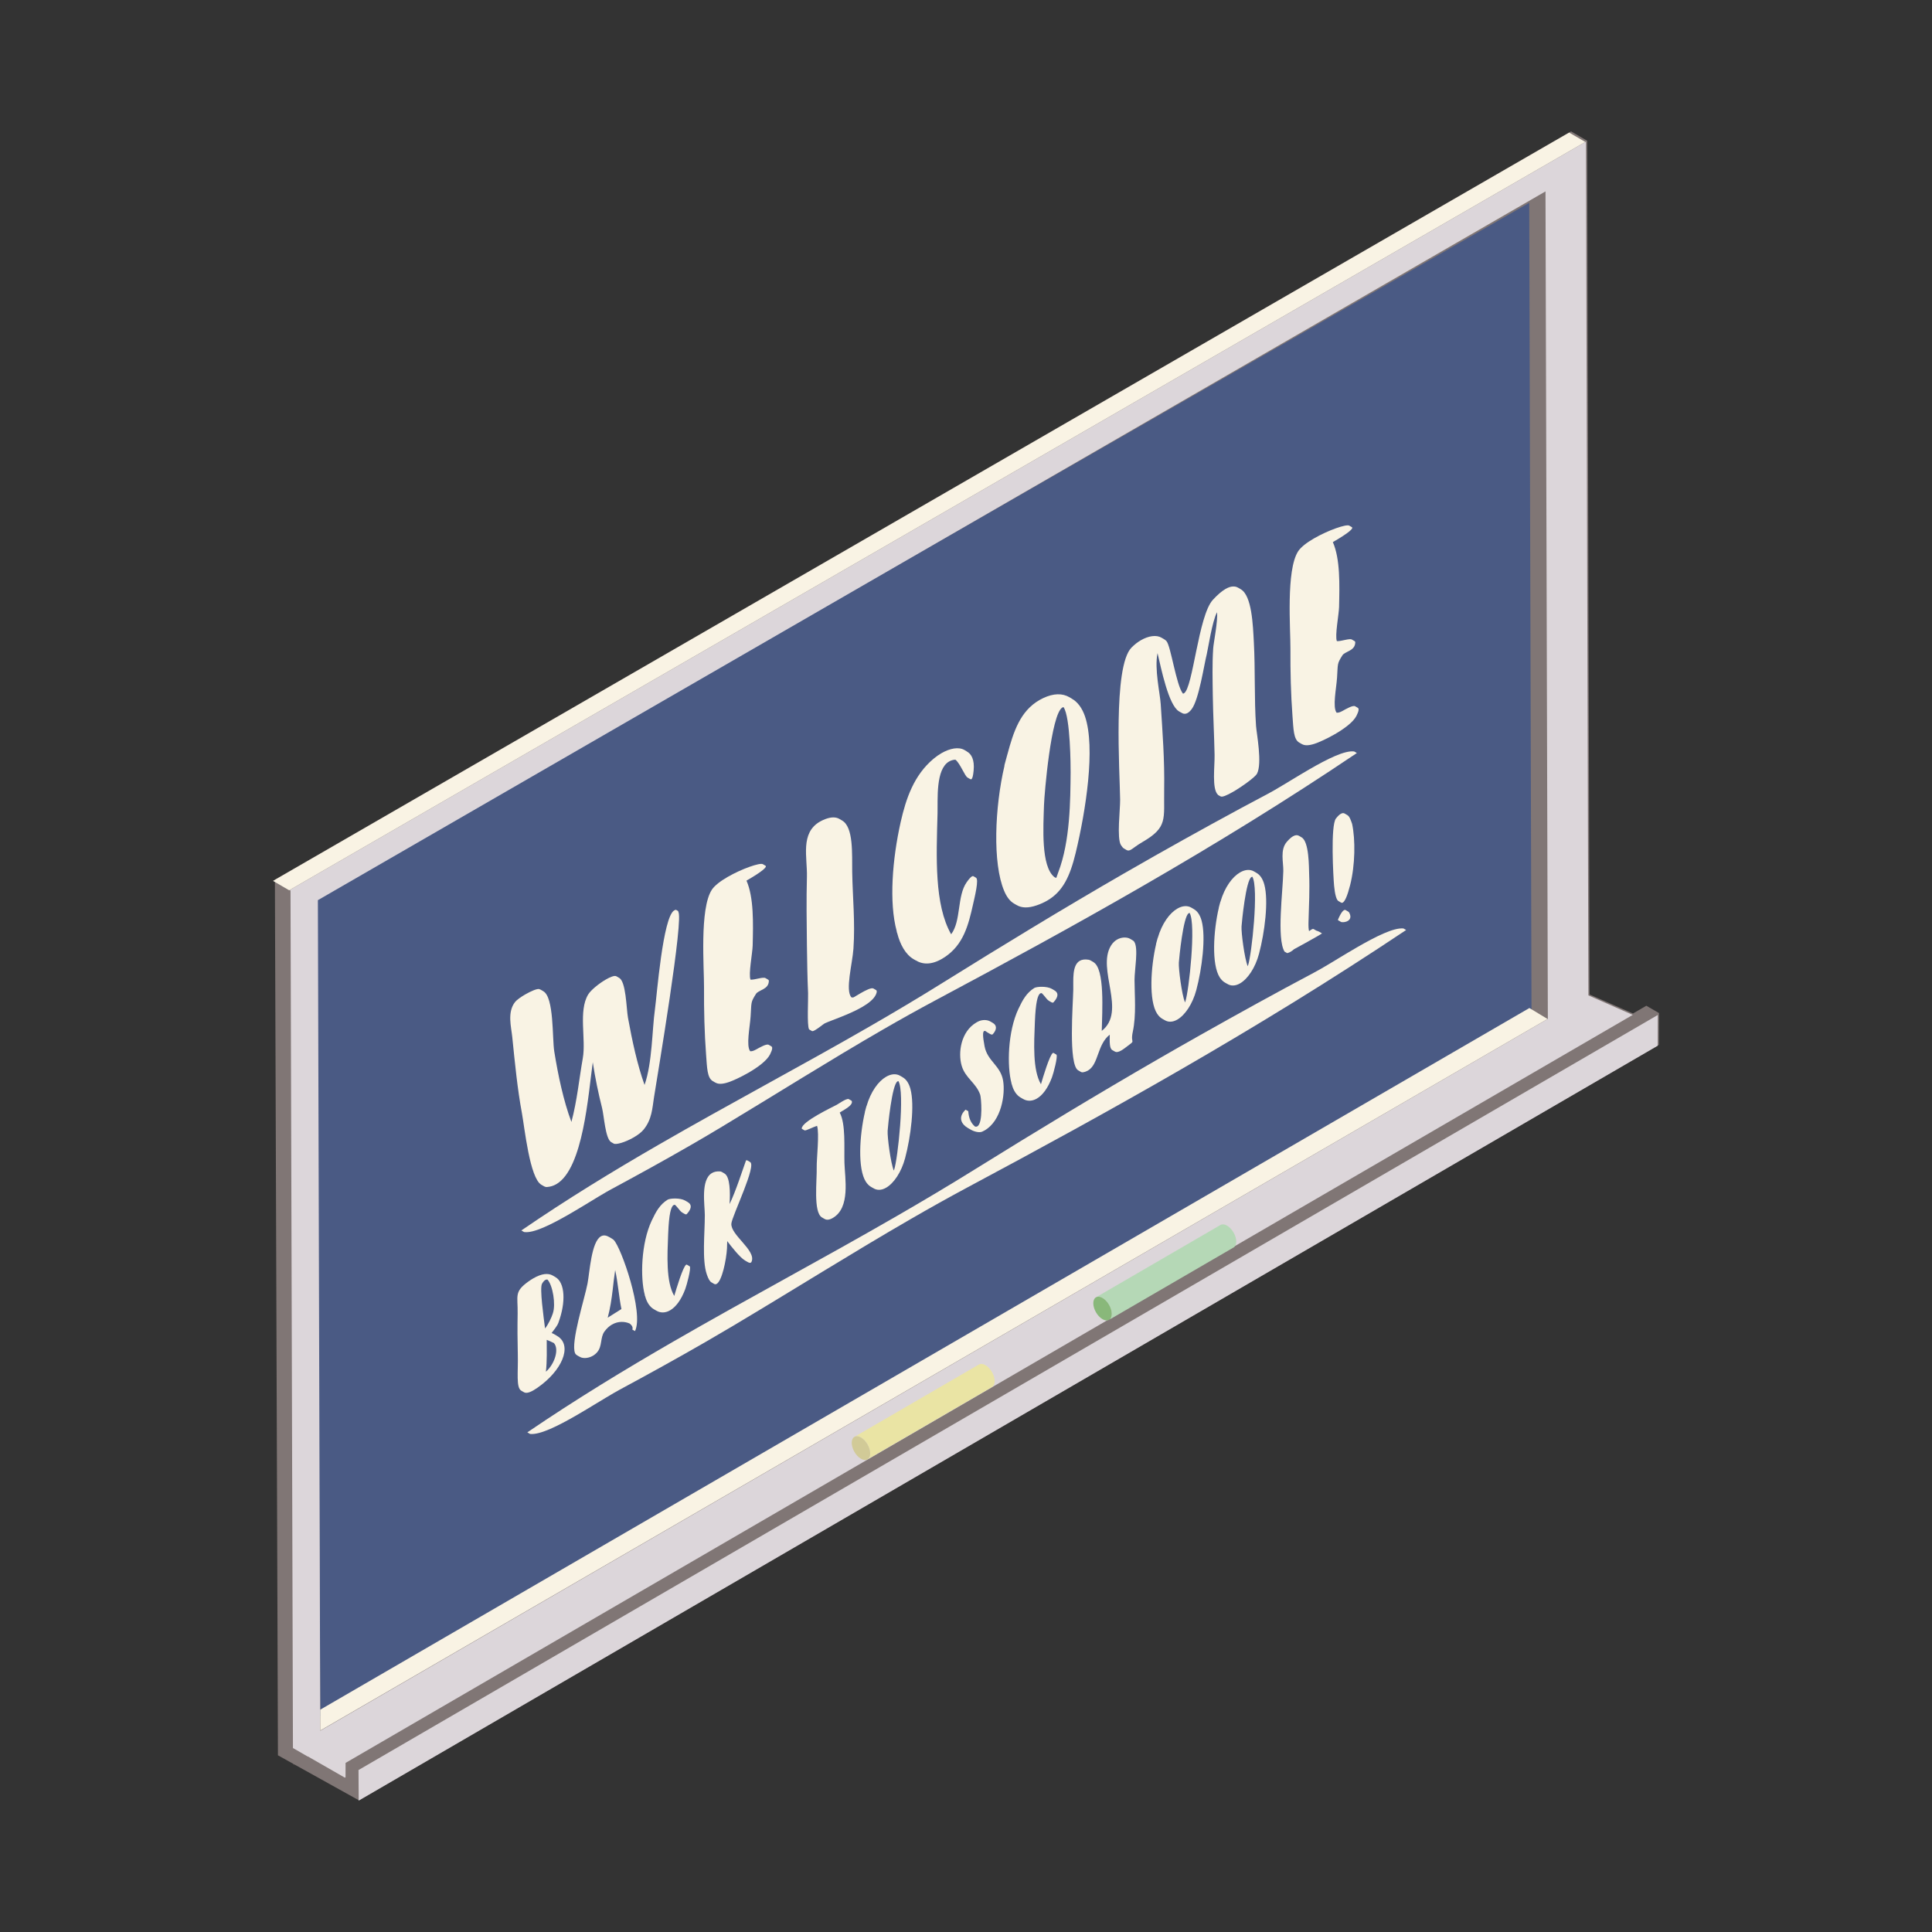 <?xml version="1.0" encoding="utf-8"?>
<!-- Designed by Vexels.com - 2019 All Rights Reserved - https://vexels.com/terms-and-conditions/  -->
<svg version="1.1" id="Layer_1" xmlns="http://www.w3.org/2000/svg" xmlns:xlink="http://www.w3.org/1999/xlink" x="0px" y="0px"
	 viewBox="0 0 500 500" enable-background="new 0 0 500 500" xml:space="preserve">
<rect x="0" y="0" width="500" height="500" fill="#333333" stroke="none"/>
<g>
	<polygon fill="#807675" points="429.343,262.176 426.068,260.285 422.614,262.292 411.382,257.381 410.756,36.424 406.584,34 
		71.144,227.666 71.931,454.273 75.958,456.511 75.958,456.698 76.122,456.603 92.82,465.884 92.82,465.964 92.89,465.923 
		92.964,465.964 92.963,465.881 429.319,270.412 	"/>
	<g>
		<polygon fill="#4A5A84" points="395.761,52.493 396.355,262.348 82.896,444.193 81.833,232.662 		"/>
	</g>
	<g>
		<path fill="#DCD6DA" d="M411.072,257.603l-0.626-220.957L75.006,230.312l0,0.074l0.177,0.103l0.629,221.898l3.847,2.217
			l0.04-0.023l9.547,5.474l0.178-0.104l0.011-3.714l333.11-193.583L411.072,257.603z M82.878,447.93l-0.61-214.968L399.973,49.535
			l0.607,214.153L82.878,447.93z"/>
		<polygon fill="#DCD6DA" points="92.746,458.106 92.782,458.127 92.829,466 429.009,270.633 429.032,262.678 		"/>
	</g>
	<g enable-background="new    ">
		<path fill="#EAE4A4" d="M255.034,353.306c-0.664-0.384-1.266-0.419-1.701-0.167l-32.211,18.719
			c0.435-0.253,1.036-0.217,1.701,0.167c1.321,0.762,2.387,2.609,2.383,4.127c-0.002,0.754-0.268,1.284-0.697,1.533l32.211-18.719
			c0.429-0.249,0.695-0.78,0.697-1.533C257.421,355.916,256.354,354.069,255.034,353.306z"/>
		<g>
			<path fill="#D1CA97" d="M222.822,372.026c1.321,0.762,2.387,2.61,2.383,4.127c-0.004,1.517-1.078,2.129-2.398,1.367
				c-1.321-0.762-2.387-2.61-2.383-4.127C220.428,371.875,221.502,371.263,222.822,372.026z"/>
		</g>
	</g>
	<g>
		<g enable-background="new    ">
			<path fill="#B5D8B6" d="M317.555,317.19c-0.664-0.384-1.267-0.419-1.701-0.167l-32.211,18.719
				c0.435-0.253,1.036-0.217,1.701,0.167c1.321,0.762,2.387,2.609,2.383,4.127c-0.002,0.754-0.268,1.284-0.697,1.534l32.211-18.719
				c0.429-0.249,0.695-0.78,0.697-1.534C319.942,319.8,318.875,317.953,317.555,317.19z"/>
			<g>
				<path fill="#89B87A" d="M285.343,335.909c1.321,0.762,2.387,2.61,2.383,4.127s-1.078,2.129-2.398,1.367
					c-1.321-0.762-2.387-2.61-2.383-4.127C282.949,335.759,284.023,335.147,285.343,335.909z"/>
			</g>
		</g>
	</g>
	<g>
		<path fill="#F9F3E4" d="M149.179,366.284c1.769-1.022,3.546-2.098,5.217-3.114c1.66-1.001,3.223-1.954,4.572-2.733
			c0.473-0.273,0.92-0.525,1.335-0.75c7.467-4.024,14.94-8.144,22.415-12.46c2.349-1.356,4.7-2.733,7.049-4.131
			c15.401-9.167,30.685-18.807,46.041-27.673c4.901-2.83,9.811-5.581,14.733-8.213c18.227-9.738,36.52-19.722,54.815-30.285
			c19.552-11.288,39.104-23.237,58.549-36.239l-0.695-0.404c-2.526-0.25-7.234,2.122-11.99,4.867
			c-1.66,0.958-3.326,1.963-4.907,2.916c-1.529,0.93-2.976,1.805-4.259,2.546c-0.714,0.412-1.378,0.783-1.976,1.097
			c-9.826,5.209-19.64,10.629-29.465,16.171c-3.582,2.02-7.163,4.064-10.745,6.133c-15.797,9.12-31.602,18.692-47.371,28.494
			c-6.843,4.259-13.684,8.323-20.525,12.272c-9.564,5.522-19.127,10.82-28.689,16.113c-9.66,5.35-19.321,10.699-28.981,16.277
			c-12.613,7.282-25.225,14.954-37.826,23.526l0.695,0.404C139.667,371.404,144.4,369.043,149.179,366.284z"/>
		<path fill="#F9F3E4" d="M194.312,326.774c0.102-0.059,0.179-0.168,0.228-0.337c1.089-2.92-5.482-6.824-5.264-9.762
			c0.152-1.968,6.764-15.383,4.779-15.965c0.032,0.009,0.067,0.015,0.095,0.031l-0.695-0.404c-0.098-0.057-0.223-0.073-0.378-0.044
			c-0.79,2.178-2.751,8.292-4.273,11.32c0.204-2.964,0.149-7.125-1.324-7.915c0.012,0.006,0.026,0.005,0.038,0.011l-0.695-0.404
			c-0.148-0.086-0.31-0.137-0.487-0.149c-0.845-0.053-1.523,0.103-2.066,0.417c-3.009,1.737-1.86,8.305-1.863,10.899
			c0.001,4.74-0.762,11.603,0.51,15.334c0.399,1.188,0.8,1.828,1.19,2.055l0.695,0.404c-0.001-0.001-0.002-0.002-0.003-0.002
			c0.231,0.136,0.459,0.126,0.68-0.001c1.376-0.795,2.491-6.155,2.668-9.207c0.018-0.622,0.036-1.244,0.054-1.866
			c1.123,1.497,3.311,4.27,4.627,5.035l0.695,0.404c-0.034-0.02-0.072-0.049-0.107-0.072
			C193.789,326.793,194.104,326.894,194.312,326.774z"/>
		<path fill="#F9F3E4" d="M164.338,344.486c2.342-4.726-3.581-21.694-5.513-23.593c0.003-0.002-0.024-0.025-0.095-0.08
			c-0.026-0.019-0.051-0.037-0.096-0.07c-0.226-0.164-0.31-0.221-0.313-0.219c-0.002,0.001,0.017,0.018,0.049,0.044
			c-0.136-0.084-0.262-0.133-0.391-0.192c0.098,0.044,0.192,0.076,0.293,0.135l0.098,0.057c-0.032-0.026-0.051-0.043-0.049-0.044
			l-0.348-0.202l0.348,0.202c0.001,0,0.003,0.001,0.008,0.004l-0.695-0.404c-0.005-0.003-0.008-0.004-0.008-0.004h0
			c-0.002,0.001,0.018,0.018,0.044,0.039l-0.081-0.047c-0.817-0.475-1.498-0.48-2.069-0.15c-2.488,1.436-2.902,9.225-3.469,12.224
			c-0.734,3.845-4.436,15.333-3.217,18.022c0.104,0.228,0.286,0.413,0.525,0.552l0.695,0.404c-0.073-0.042-0.129-0.097-0.191-0.148
			c0.725,0.598,2.251,0.621,3.562-0.136c0.407-0.235,0.792-0.544,1.124-0.933c1.358-1.596,0.759-3.787,1.865-5.325
			c0.6-0.835,1.271-1.426,1.963-1.826c1.639-0.946,3.389-0.81,4.582-0.266c0.614,0.464,0.912,1.047,0.684,1.551L164.338,344.486z
			 M161.52,339.181l-0.695-0.404c-1.186,0.742-2.366,1.478-3.549,2.235c0.651-2.415,1.007-4.87,1.277-7.121
			c0.195-1.697,0.378-3.44,0.654-5.198c0.714,3.22,0.951,6.826,1.618,10.084L161.52,339.181L161.52,339.181z"/>
		<path fill="#F9F3E4" d="M177.676,314.239c0.039-0.022,0.076-0.053,0.112-0.094c1.451-1.619,1.103-2.562,0.142-3.069
			c0.03,0.016,0.068,0.027,0.097,0.044l-0.695-0.404c-1.296-0.753-3.896-0.619-4.551-0.241c-2.028,1.272-3.019,3.092-4.11,5.403
			c-2.775,5.88-2.996,14.85-1.785,19.305l-0.009-0.005h0c-0.003,0.002,0.011,0.064,0.02,0.137c0.02,0.055,0.036,0.112,0.038,0.114
			l0.03,0.017c0.413,1.603,1.216,2.775,2.231,3.365l0.695,0.404c-0.004-0.002-0.008-0.006-0.012-0.009
			c1.041,0.611,2.294,0.624,3.543-0.097c1.423-0.821,2.84-2.594,3.929-5.516c0.376-0.985,1.537-5.353,1.17-5.836
			c-0.026-0.036-0.056-0.049-0.086-0.062c0.006,0.002,0.013-0.005,0.019-0.001l-0.695-0.404c-0.052-0.03-0.11-0.025-0.173,0.012v0
			c-0.84,0.485-2.606,6.44-3.09,8.086c-2.175-3.705-1.793-10.571-1.575-16.053c0.2-5.183,0.738-7.071,1.402-7.454
			c0.121-0.07,0.247-0.083,0.375-0.064c0.238,0.219,0.479,0.495,0.714,0.78c0.401,0.498,0.793,1.002,1.132,1.199l0.695,0.404
			c-0.011-0.007-0.024-0.019-0.035-0.027C177.375,314.281,177.535,314.32,177.676,314.239z"/>
		<path fill="#F9F3E4" d="M138.094,359.791c0.607-0.351,1.321-0.846,2.158-1.502c5.859-4.601,7.826-10.712,3.571-12.732
			c0.126,0.06,0.262,0.114,0.377,0.181l-0.695-0.404c-0.226-0.132-0.476-0.248-0.745-0.352c0.461-0.624,1.495-1.886,1.731-2.604
			l0.004,0.002v0l0-0.001c0.001-0.001,0.011-0.033,0.026-0.068c0.01-0.028,0.017-0.055,0.02-0.068
			c1.907-5.137,1.732-10.286-0.8-11.731c0.006,0.004,0.014,0.006,0.02,0.01l-0.695-0.404c-1.165-0.677-2.833-0.564-5.033,0.706
			c-0.404,0.233-0.826,0.506-1.265,0.819c-3.777,2.703-2.728,3.677-2.803,8.273c-0.066,3.575-0.043,7.1,0.043,10.588
			c0.119,4.611-0.495,8.596,0.898,9.406l0.695,0.404c-0.074-0.043-0.14-0.1-0.204-0.161
			C135.899,360.633,136.727,360.579,138.094,359.791z M144.508,342.334L144.508,342.334c-0.006,0.02-0.006,0.022-0.008,0.029
			C144.502,342.355,144.502,342.354,144.508,342.334z M144.053,347.998l-0.002-0.001c-0.001-0.001-0.006-0.005-0.006-0.006
			C144.047,347.993,144.053,347.998,144.053,347.998z M143.586,347.699l0.371,0.215c0.002,0.002,0.003,0.003,0.005,0.005
			c-0.003-0.002-0.003-0.003-0.006-0.005L143.586,347.699C143.586,347.699,143.586,347.699,143.586,347.699z M143.337,347.576
			c0.004,0.004,0.018,0.016,0.02,0.017l0.001,0.001c1.429,1.585,0.152,5.473-2.076,7.4c0.304-2.747,0.217-5.83,0.211-8.238
			C142.129,346.999,142.739,347.279,143.337,347.576z M143.723,340.448l0.001-0.002L143.723,340.448l-0.001,0.002L143.723,340.448z
			 M143.705,340.498c-0.094,0.287-0.227,0.634-0.396,1.019C143.479,341.132,143.612,340.784,143.705,340.498L143.705,340.498z
			 M140.279,332.22c0.287-0.497,0.571-0.81,0.848-0.97c0.191-0.11,0.376-0.126,0.558-0.1c1.377,1.479,2.192,6.433,1.392,8.739
			c-0.023,0.074-0.039,0.122-0.049,0.155c-0.31,0.972-1.168,2.787-1.97,3.761C140.703,340.915,139.614,333.371,140.279,332.22z"/>
		<path fill="#F9F3E4" d="M220.439,284.954c-0.018-0.047-0.049-0.08-0.09-0.103c0.001,0.001,0.004,0,0.005,0.001l-0.695-0.404
			c-0.265-0.154-1.001,0.201-1.7,0.605c-0.585,0.338-1.145,0.71-1.379,0.845c-0.024,0.015-0.047,0.028-0.07,0.042
			c-0.25,0.142-0.892,0.45-1.719,0.875c-0.907,0.465-2.04,1.058-3.141,1.694c-2.142,1.237-4.164,2.634-4.162,3.552
			c-0.004,0.036,0.007,0.06,0.033,0.075l0.695,0.404c-0.001-0.001,0-0.002-0.001-0.003c0.275,0.173,2.303-0.899,3.237-1.172
			c0.645,1.882-0.138,8.667-0.087,10.665c0.093,3.441-0.945,11.704,1.363,13.045l0.695,0.404c-0.01-0.006-0.017-0.017-0.027-0.023
			c0.501,0.308,1.161,0.289,2.032-0.193c0.032-0.018,0.063-0.036,0.095-0.054c4.609-2.661,3.131-10.259,3.019-14.256
			c-0.112-4.081,0.363-10.053-1.223-13.009C217.973,287.436,220.884,286.118,220.439,284.954z M211.89,291.325L211.89,291.325
			L211.89,291.325c0.136,0.097,0.24,0.309,0.317,0.61C212.129,291.634,212.026,291.422,211.89,291.325z"/>
		<path fill="#F9F3E4" d="M229.33,307.377c2.016-1.164,3.961-4.062,4.915-7.662c1.473-5.533,2.51-13.685,1.375-17.901
			c-0.429-1.589-1.175-2.583-2.084-3.058c0.039,0.02,0.079,0.034,0.117,0.056l-0.695-0.404c-1.049-0.61-2.335-0.494-3.62,0.248
			c-1.993,1.15-3.976,3.819-5.082,7.616l-0.018-0.01c-0.002,0.001-0.106,0.387-0.21,0.772c-0.1,0.385-0.204,0.771-0.204,0.771
			l0.019,0.011c-1.396,5.939-1.936,14.706,0.264,18.049c0.393,0.591,0.83,1.013,1.295,1.284l0.695,0.404
			c-0.083-0.048-0.164-0.107-0.245-0.165C226.907,308.143,228.13,308.071,229.33,307.377z M229.721,292.643
			c0.085-1.281,1.127-11.959,2.55-12.78c0.083-0.048,0.16-0.071,0.236-0.087c1.723,2.919-0.179,20.263-1.097,22.931
			c-0.002,0.002-0.024,0.053-0.046,0.1c-0.011,0.04-0.025,0.077-0.03,0.09c-0.007,0.015-0.015,0.024-0.022,0.038
			C230.478,300.874,229.621,294.24,229.721,292.643z"/>
		<path fill="#F9F3E4" d="M254.174,292.878c0.229-0.101,0.45-0.213,0.664-0.337c4.309-2.488,5.373-9.316,4.762-12.886
			c-0.667-3.921-4.052-5.011-4.794-8.874c-0.532-2.786-0.458-3.758-0.119-3.954c0.094-0.054,0.213-0.036,0.34,0.007
			c0.015,0.011,0.03,0.019,0.045,0.03c0.159,0.121,0.319,0.239,0.472,0.328l0.695,0.404c-0.023-0.013-0.047-0.034-0.07-0.049
			c0.263,0.164,0.51,0.264,0.697,0.156c0.035-0.02,0.069-0.048,0.1-0.084c1.21-1.373,0.871-2.388-0.034-2.886
			c0.015,0.009,0.036,0.011,0.051,0.02l-0.695-0.404c-0.805-0.467-2.094-0.505-3.141,0.016c-0.144,0.072-0.284,0.147-0.421,0.226
			c-4.112,2.374-4.811,7.952-3.849,11.199c0.943,3.24,3.722,4.419,4.803,7.535c0.25,0.733,0.786,7.286-0.74,8.166
			c-0.174,0.101-0.377,0.12-0.608,0.056c-0.019-0.016-0.035-0.023-0.054-0.04c-0.999-0.858-1.571-2.152-1.689-3.925l-0.695-0.404
			c-2.122,2.037-1.014,3.813,0.581,4.74l0.695,0.404c-0.103-0.06-0.204-0.124-0.303-0.191
			C251.969,292.882,253.42,293.206,254.174,292.878z"/>
		<path fill="#F9F3E4" d="M272.577,259.448c0.039-0.022,0.076-0.053,0.112-0.094c1.451-1.619,1.104-2.562,0.142-3.069
			c0.03,0.016,0.068,0.027,0.097,0.044l-0.695-0.404c-1.296-0.753-3.896-0.619-4.551-0.241c-2.028,1.272-3.019,3.091-4.11,5.403
			c-2.775,5.88-2.996,14.85-1.785,19.305l-0.009-0.005h0l0,0v0c-0.003,0.002,0.011,0.064,0.02,0.137
			c0.019,0.055,0.036,0.112,0.038,0.114l0.03,0.017c0.413,1.603,1.216,2.775,2.231,3.365l0.695,0.404
			c-0.004-0.003-0.007-0.007-0.011-0.009c1.041,0.61,2.294,0.624,3.543-0.097c1.423-0.821,2.84-2.594,3.929-5.516
			c0.376-0.985,1.537-5.353,1.169-5.836c-0.026-0.036-0.056-0.049-0.085-0.062c0.006,0.002,0.013-0.005,0.019-0.001l-0.695-0.404
			c-0.052-0.03-0.11-0.025-0.173,0.012h0c-0.84,0.485-2.606,6.44-3.09,8.086c-2.175-3.705-1.793-10.571-1.575-16.053
			c0.2-5.183,0.738-7.071,1.402-7.455c0.121-0.07,0.247-0.083,0.375-0.064c0.238,0.219,0.479,0.495,0.714,0.78
			c0.401,0.498,0.793,1.002,1.131,1.199l0.695,0.404c-0.011-0.007-0.024-0.019-0.035-0.027
			C272.276,259.49,272.436,259.53,272.577,259.448z"/>
		<path fill="#F9F3E4" d="M293.512,243.678c-0.1-0.145-0.272-0.272-0.486-0.377c0.038,0.019,0.082,0.035,0.117,0.055l-0.695-0.404
			c-0.709-0.412-2.094-0.518-3.357,0.211c-0.573,0.331-1.121,0.834-1.569,1.559c-3.767,6.116,4.122,16.995-2.386,22.067
			c0.096-4.972,0.864-16.149-2.207-17.817c0.015,0.008,0.034,0.009,0.049,0.017l-0.695-0.404c-0.187-0.108-0.388-0.181-0.605-0.215
			c-0.961-0.15-1.687-0.027-2.236,0.29c-2.047,1.182-1.625,5.056-1.678,7.465c-0.072,3.803-1.306,19.38,1.263,20.874l0.695,0.404
			c-0.082-0.047-0.16-0.11-0.234-0.186c0.232,0.235,0.5,0.34,0.809,0.287c0.481-0.083,0.894-0.234,1.253-0.441
			c2.822-1.629,2.355-6.728,5.654-9.293c-0.023,1.757-0.116,3.54,0.661,3.991l0.695,0.404c-0.015-0.009-0.025-0.028-0.039-0.038
			c0.346,0.235,0.87,0.196,1.679-0.271c0.262-0.152,0.554-0.347,0.878-0.591c3.299-2.485,1.335-0.757,2.082-4.218
			c0.946-4.403,0.465-9.446,0.454-13.397C293.596,251.023,294.703,245.383,293.512,243.678z"/>
		<path fill="#F9F3E4" d="M304.69,263.869c2.014-1.163,3.959-4.061,4.919-7.665c1.473-5.533,2.51-13.685,1.375-17.901
			c-0.429-1.589-1.175-2.583-2.085-3.059c0.039,0.02,0.08,0.035,0.118,0.057l-0.695-0.404c-1.049-0.609-2.335-0.494-3.62,0.248
			c-1.992,1.15-3.975,3.819-5.082,7.616l-0.018-0.01c-0.002,0.001-0.106,0.387-0.21,0.773c-0.107,0.388-0.211,0.775-0.209,0.774
			l0.023,0.013c-1.395,5.939-1.935,14.703,0.265,18.044c0.393,0.592,0.83,1.015,1.296,1.286l0.695,0.404
			c-0.084-0.049-0.165-0.108-0.247-0.166C302.269,264.632,303.491,264.561,304.69,263.869z M305.085,249.131
			c0.085-1.281,1.127-11.959,2.55-12.781c0.083-0.048,0.16-0.07,0.236-0.087c1.724,2.924-0.196,20.315-1.108,22.937
			c0,0-0.003,0.008-0.004,0.012l0,0c-0.007,0.017-0.019,0.051-0.03,0.081c-0.02,0.051-0.041,0.084-0.061,0.123
			C305.839,257.345,304.984,250.727,305.085,249.131z"/>
		<path fill="#F9F3E4" d="M320.918,254.499c2.016-1.164,3.961-4.062,4.915-7.663c1.473-5.533,2.51-13.685,1.375-17.901
			c-0.429-1.589-1.175-2.583-2.085-3.058c0.039,0.02,0.08,0.035,0.118,0.057l-0.695-0.404c-1.049-0.61-2.335-0.494-3.62,0.248
			c-1.993,1.15-3.976,3.819-5.082,7.616l-0.018-0.01c-0.002,0.001-0.106,0.387-0.21,0.773c-0.1,0.384-0.204,0.771-0.204,0.771
			l0.019,0.011c-1.396,5.939-1.937,14.706,0.263,18.049c0.393,0.591,0.83,1.014,1.295,1.284l0.695,0.404
			c-0.083-0.048-0.165-0.107-0.246-0.166C318.494,255.265,319.718,255.192,320.918,254.499z M323.661,250.324
			c0.025-0.067,0.033-0.092,0.033-0.092C323.695,250.231,323.686,250.255,323.661,250.324z M321.309,239.764
			c0.085-1.281,1.127-11.959,2.563-12.788c0.082-0.047,0.157-0.069,0.232-0.085c1.715,2.923-0.188,20.268-1.106,22.936
			c-0.002,0.002-0.024,0.053-0.046,0.1c-0.013,0.045-0.028,0.086-0.031,0.093h0c-0.006,0.012-0.012,0.018-0.017,0.029
			C322.072,247.986,321.208,241.361,321.309,239.764z"/>
		<path fill="#F9F3E4" d="M342.132,241.559c-0.004-0.005-0.023-0.015-0.042-0.026c0.002,0.001,0.009,0.004,0.011,0.005l-0.695-0.404
			c-0.111-0.065-0.476-0.224-0.763-0.301l-0.651-0.378c-0.16-0.093-0.345-0.035-0.537,0.076c-0.104,0.06-0.21,0.135-0.316,0.21h0
			c-0.098,0.067-0.195,0.134-0.289,0.188c-0.024,0.014-0.046,0.017-0.07,0.029c-0.119-0.427-0.176-1.178-0.139-2.444
			c0.127-4.22,0.33-8.208,0.167-12.26c-0.07-1.768,0.021-8.497-1.983-9.559c0.015,0.008,0.032,0.01,0.047,0.019l-0.695-0.404
			c-0.419-0.243-0.931-0.234-1.558,0.128c-0.467,0.269-0.997,0.734-1.6,1.437c-1.786,2.075-0.856,5.264-0.9,7.537
			c-0.111,5.356-1.742,17.432,0.311,20.857l0.695,0.404c0.296-0.07,0.592-0.19,0.892-0.363c0.299-0.173,0.601-0.398,0.91-0.677
			c-0.017,0.009,0.261-0.126,0.272-0.132c0.001,0,0.002-0.001,0.002-0.001l-0.009-0.005c0.97-0.514,4-2.188,5.72-3.181
			C341.653,241.885,342.15,241.584,342.132,241.559z M339.835,241.145l-0.44-0.255L339.835,241.145L339.835,241.145z"/>
		<path fill="#F9F3E4" d="M348.788,238.345c0.585-0.338,0.957-0.968,0.465-1.993l0.019,0.011c0,0-0.006-0.01-0.014-0.025
			l-0.017-0.01v0l0.017,0.01c-0.01-0.019-0.024-0.046-0.039-0.075c-0.013-0.023-0.027-0.046-0.037-0.063h0c0,0,0-0.001-0.001-0.002
			c-0.005-0.009-0.01-0.016-0.012-0.021l-0.006-0.004c-0.08-0.131-0.167-0.208-0.257-0.249c0.012,0.005,0.024,0.002,0.036,0.008
			l-0.695-0.404c-0.138-0.08-0.287-0.061-0.439,0.027c-0.728,0.42-1.52,2.407-1.511,2.401c-0.075,0.092-0.051,0.168,0.041,0.221
			l0.695,0.404c0,0-0.001-0.001-0.001-0.001C347.302,238.74,348.161,238.707,348.788,238.345z"/>
		<path fill="#F9F3E4" d="M349.925,213.225c-0.291-0.803-0.615-1.944-1.25-2.283c0.01,0.005,0.02,0.007,0.03,0.012l-0.695-0.404
			c-0.274-0.159-0.607-0.167-1.023,0.073c-0.351,0.202-0.76,0.581-1.242,1.194c-1.433,1.828-0.688,15.229-0.48,17.443
			c0.208,2.177,0.595,3.631,1.114,3.932l0.695,0.404c-0.016-0.009-0.031-0.029-0.046-0.041c0.151,0.11,0.313,0.13,0.486,0.03
			c0.539-0.311,1.18-1.692,1.889-4.474C350.737,223.89,350.794,217.261,349.925,213.225z"/>
		<path fill="#F9F3E4" d="M134.927,318.441l0.695,0.404c2.388,0.393,7.08-1.951,11.781-4.665c1.685-0.973,3.371-1.993,4.952-2.952
			c1.624-0.992,3.143-1.923,4.438-2.67c0.442-0.255,0.858-0.489,1.243-0.697c6.912-3.73,13.837-7.527,20.76-11.524
			c2.692-1.554,5.384-3.139,8.074-4.761c13.942-8.388,27.765-17.121,41.662-25.144c4.521-2.61,9.052-5.147,13.595-7.57
			c17.823-9.506,35.713-19.23,53.598-29.556c18.512-10.688,37.019-22.021,55.433-34.422l-0.695-0.404
			c-2.389-0.34-6.976,1.95-11.602,4.621c-1.654,0.955-3.313,1.959-4.879,2.909c-1.52,0.916-2.956,1.79-4.211,2.515
			c-0.628,0.362-1.21,0.687-1.735,0.961c-9.675,5.108-19.35,10.447-29.037,15.924c-2.772,1.568-5.543,3.152-8.316,4.753
			c-15.583,8.997-31.171,18.491-46.739,28.193c-6.192,3.862-12.382,7.543-18.571,11.116c-9.132,5.272-18.263,10.311-27.393,15.349
			c-9.143,5.052-18.281,10.098-27.421,15.375C158.683,303.051,146.805,310.297,134.927,318.441z"/>
		<path fill="#F9F3E4" d="M139.928,256.131c-0.121-0.07-0.249-0.124-0.383-0.16c-0.559-0.14-2.155,0.545-3.617,1.39
			c-1.146,0.662-2.211,1.421-2.631,1.957c-2.087,2.669-0.978,6.465-0.719,9.114c0.675,6.613,1.325,13.37,2.491,19.627
			c0.7,3.812,2.033,16.808,5.021,18.545l0.695,0.404c-0.036-0.021-0.071-0.051-0.106-0.075c0.271,0.184,0.554,0.283,0.854,0.266
			c0.883-0.051,1.693-0.307,2.439-0.738c6.991-4.036,8.278-23.355,9.44-31.555c0.623,4.107,1.439,8.024,2.408,11.858
			c0.51,2.039,0.829,7.727,2.271,8.765c0.011,0.008,0.022,0.015,0.033,0.021l0.695,0.404c-0.012-0.007-0.023-0.014-0.033-0.021
			c0.593,0.425,3.089-0.345,5.211-1.571c1.043-0.602,1.996-1.314,2.589-2.048c2.137-2.64,2.23-5.492,2.664-8.294
			c0.865-5.502,7.917-47.225,6.236-48.091c0.002,0.001,0.005-0.001,0.007,0.001l-0.044-0.025c0.121-0.032,0.169-0.047,0.177-0.051
			c0.004-0.002-0.009,0-0.02,0.002c0.008-0.002,0.02-0.004,0.021-0.003l-0.695-0.404c-0.003-0.002-0.054,0.009-0.104,0.024
			c-0.064,0.018-0.133,0.04-0.14,0.044l-0.001,0.001l0.002,0.001c-0.066,0.019-0.131,0.046-0.196,0.084
			c-2.959,1.708-4.512,22.2-4.993,25.592c-0.746,5.288-0.679,13.854-2.693,19.585c-1.89-5.297-3.204-11.437-4.29-17.401
			c-0.423-2.322-0.482-9.639-2.401-10.357c0.051,0.019,0.1,0.043,0.149,0.071l-0.695-0.404c-0.048-0.028-0.098-0.051-0.148-0.071
			c-0.476-0.171-1.487,0.219-2.614,0.87c-1.802,1.04-3.902,2.746-4.589,3.883c-2.574,4.241-0.522,11.581-1.392,16.49
			c-0.958,5.411-1.458,10.92-2.947,16.498c-2.042-5.431-3.425-11.975-4.438-18.243c-0.556-3.446-0.024-14.043-2.854-15.595
			c0.012,0.006,0.026,0.009,0.037,0.016L139.928,256.131z"/>
		<path fill="#F9F3E4" d="M197.414,223.643c-0.741-0.431-5.423,1.184-9.093,3.303c-1.808,1.044-3.372,2.211-4.097,3.316
			c-3.216,4.901-1.987,20.255-2.023,25.292c-0.034,5.906,0.109,11.738,0.529,17.353c0.257,3.425,0.275,6.036,1.739,6.887
			l0.695,0.404c-0.029-0.017-0.05-0.046-0.078-0.064c0.705,0.462,1.755,0.497,3.379-0.034c1.06-0.343,3.141-1.269,5.221-2.469
			c2.396-1.384,4.79-3.132,5.609-4.77c0.661-1.315,0.662-1.896,0.321-2.066c0.008,0.004,0.02,0.003,0.027,0.007l-0.695-0.404
			c-0.576-0.335-2.261,0.657-3.361,1.252c-0.026,0.013-0.053,0.028-0.081,0.042c-0.037,0.02-0.076,0.04-0.112,0.059h0
			c-0.513,0.261-0.921,0.346-1.251,0.304c-1.087-1.433-0.074-6.207,0.115-9.015c0.254-3.757-0.035-3.561,1.397-5.837
			c0.15-0.233,0.406-0.417,0.71-0.593c0.179-0.103,0.374-0.203,0.575-0.308c0.213-0.107,0.432-0.217,0.645-0.339
			c0.741-0.428,1.396-1.012,1.392-2.171c-0.021-0.126-0.094-0.208-0.201-0.263c0.007,0.003,0.019,0.003,0.025,0.006l-0.695-0.404
			c-0.632-0.367-2.747,0.478-3.875,0.404c-0.574-1.36,0.513-6.927,0.557-8.807c0.147-5.87,0.305-12.471-1.6-16.822
			c4.273-2.467,5.429-3.607,4.896-3.868c0.007,0.003,0.019,0.004,0.025,0.008L197.414,223.643z M196.784,271.781
			c-0.108,0.059-0.212,0.116-0.313,0.171h0C196.573,271.896,196.676,271.841,196.784,271.781z M196.471,271.952L196.471,271.952
			L196.471,271.952L196.471,271.952z M196.474,271.956c0,0,0.002-0.001,0.002-0.001c-0.003,0.002-0.027,0.014-0.076,0.04
			C196.448,271.97,196.47,271.959,196.474,271.956z M196.165,272.118c-0.224,0.118-0.309,0.162-0.316,0.166
			C195.855,272.282,195.938,272.238,196.165,272.118z"/>
		<path fill="#F9F3E4" d="M217.25,211.947c-0.877-0.509-2.049-0.568-3.617,0.018c-0.53,0.199-1.007,0.422-1.434,0.669
			c-5.152,2.974-3.231,9.277-3.368,14.296c-0.159,6.022-0.067,11.898,0,17.789c0.062,4.125,0.112,8.257,0.3,12.31
			c0.067,1.368-0.317,8.388,0.254,9.35c0.014,0.024,0.032,0.042,0.055,0.055l0.695,0.404c-0.023-0.013-0.041-0.031-0.055-0.055
			c0.101,0.173,0.445,0.053,0.877-0.197c0.864-0.499,2.084-1.512,2.447-1.722h0c0,0,0-0.001,0.001-0.001
			c-0.011,0.006,0.036-0.016,0.104-0.049c1.6-0.746,6.198-2.227,9.566-4.172c1.717-0.991,3.115-2.104,3.632-3.299
			c0.282-0.652,0.249-0.99,0.017-1.118c0.002,0.001,0.007,0.001,0.009,0.002l-0.695-0.404c-0.514-0.299-2.057,0.492-3.334,1.229
			c-0.326,0.188-0.635,0.373-0.904,0.535c-0.264,0.16-0.494,0.3-0.666,0.399c-0.172,0.099-0.285,0.157-0.317,0.154
			c-0.169,0.012-0.323,0.001-0.464-0.027c-1.665-1.768,0.247-8.691,0.517-12.594c0.473-6.884-0.214-13.33-0.321-19.923
			c-0.062-4.606,0.378-11.592-2.658-13.271c0.018,0.01,0.037,0.017,0.055,0.027L217.25,211.947z"/>
		<path fill="#F9F3E4" d="M249.604,194.104c-1.485-0.863-3.734-0.462-5.968,0.827c-0.693,0.4-1.384,0.885-2.05,1.445
			c-5.06,4.241-7.112,10.268-8.495,16.387c-2.147,9.572-3.048,20.781-1.027,28.209l-0.011-0.006c0,0-0.001,0-0.001,0
			c-0.004,0.003,0.021,0.116,0.047,0.235c0.026,0.113,0.053,0.226,0.056,0.228l0.031,0.018c0.738,2.943,2.151,5.565,4.249,6.784
			l0.695,0.404c-0.073-0.042-0.138-0.1-0.209-0.145c1.78,1.142,4.064,1.27,6.86-0.344c0.263-0.152,0.53-0.318,0.801-0.501
			c4.748-3.205,6.033-8.195,7.229-13.539c0.38-1.713,1.67-6.827,0.706-6.956c0.034,0.005,0.071,0.002,0.1,0.019l-0.695-0.404
			c-0.098-0.057-0.228-0.045-0.395,0.052c-0.309,0.179-0.746,0.646-1.347,1.497c-2.541,3.599-1.389,9.978-4.023,13.477
			c-4.372-7.696-3.832-19.9-3.522-31.309c0.092-3.647-0.521-11.381,2.983-13.404c0.397-0.229,0.846-0.385,1.355-0.453
			c0.117-0.016,0.234-0.009,0.349,0.018c1.268,1.133,2.343,4.162,3.083,4.592l0.695,0.404c-0.018-0.01-0.037-0.03-0.055-0.044
			c0.122,0.09,0.237,0.121,0.341,0.061c0.256-0.148,0.456-0.804,0.591-2.252c0.256-2.74-0.53-4.311-1.852-4.972
			c0.057,0.028,0.119,0.046,0.174,0.078L249.604,194.104z"/>
		<path fill="#F9F3E4" d="M259.876,230.557c0.651,1.553,1.482,2.66,2.556,3.285l0.695,0.404c-0.01-0.006-0.018-0.015-0.028-0.02
			c1.32,0.781,3.009,0.832,5.19,0.079c0.999-0.344,1.896-0.748,2.706-1.216c4.081-2.356,5.93-6.322,7.387-12.354
			c2.644-10.964,5.159-27.219,2.423-35.31c-0.738-2.173-1.929-3.812-3.53-4.67c0.057,0.03,0.118,0.053,0.173,0.085l-0.695-0.404
			c-1.763-1.024-4.049-1.066-6.813,0.249c-0.328,0.157-0.642,0.322-0.945,0.497c-4.998,2.886-6.705,8.204-8.292,14.089l-0.005-0.003
			c-0.003,0.002-0.196,0.713-0.389,1.431c-0.194,0.709-0.384,1.416-0.381,1.415l0.04,0.023
			C257.433,208.945,256.851,223.439,259.876,230.557z M270.185,208.376c0.093-2.924,1.826-23.583,4.761-25.278
			c0.1-0.058,0.196-0.084,0.289-0.095c1.811,2.498,1.847,15.662,1.84,16.907c-0.068,7.057-0.076,17.732-3.207,25.874
			c-0.053,0.136-0.073,0.186-0.072,0.186l0.005,0.003c-0.144,0.41-0.293,0.822-0.434,1.23c-0.175-0.047-0.33-0.131-0.491-0.205
			C269.353,224.191,270.017,213.942,270.185,208.376z"/>
		<path fill="#F9F3E4" d="M300.569,165.021c-1.291-0.75-3.31-0.483-5.298,0.665c-0.843,0.486-1.68,1.131-2.454,1.924
			c-4.831,4.935-3.012,32.185-2.929,39.313c0.033,2.62-0.905,10.004,0.21,11.782c0.291,0.463,0.543,0.748,0.792,0.893l0.695,0.404
			c-0.013-0.008-0.026-0.02-0.039-0.028c0.368,0.235,0.723,0.165,1.173-0.095c0.313-0.181,0.673-0.452,1.114-0.771
			c0.453-0.32,0.995-0.705,1.769-1.152c6.694-3.865,5.555-5.944,5.683-13.604c0.13-7.643-0.421-14.893-0.895-22.158
			c-0.169-2.724-1.669-9.1-0.819-13.165c0.946,4.002,2.851,13.5,5.562,15.075l0.695,0.404c-0.054-0.031-0.107-0.073-0.16-0.111
			c0.537,0.378,1.107,0.455,1.708,0.108c0.333-0.193,0.677-0.514,1.029-0.981c1.886-2.495,3.198-11.443,3.909-14.246
			c0.31-1.231,1.381-8.483,2.655-10.829c0.254,2.268-0.904,7.909-0.994,9.355c-0.278,4.177-0.153,8.193-0.104,12.195
			c0.078,5.16,0.357,10.189,0.46,15.32c0.071,2.931-0.757,8.802,0.862,10.361h0c0.019,0.032,0.044,0.058,0.052,0.062l0.695,0.404
			c-0.006-0.004-0.025-0.026-0.041-0.049c0.011,0.006,0.024,0.014,0.035,0.02c-0.017-0.01-0.032-0.021-0.046-0.034
			c0.337,0.311,1.65-0.251,3.195-1.143c2.57-1.484,5.782-3.879,6.213-4.68c1.431-2.667-0.118-10.544-0.237-12.389
			c-0.487-7.026-0.18-14.539-0.566-21.638c-0.233-4.363-0.493-12.133-3.414-13.749c0.016,0.009,0.032,0.015,0.048,0.023
			l-0.695-0.404c-0.843-0.49-1.912-0.461-3.27,0.323c-0.946,0.547-2.035,1.461-3.285,2.821c-3.761,4.1-5.121,22.833-7.476,24.193
			c-0.087,0.05-0.172,0.066-0.257,0.072c-1.757-2.177-3.119-12.314-4.273-13.599c-0.276-0.303-0.621-0.52-1.01-0.671
			c0.139,0.054,0.277,0.109,0.403,0.182L300.569,165.021z"/>
		<path fill="#F9F3E4" d="M349.17,136.027c-0.741-0.43-5.421,1.184-9.094,3.304c-1.81,1.045-3.376,2.213-4.103,3.32
			c-3.203,4.894-1.974,20.248-2.01,25.285c-0.034,5.905,0.109,11.738,0.529,17.353c0.257,3.426,0.275,6.036,1.74,6.887l0.695,0.404
			c-0.029-0.017-0.049-0.046-0.077-0.064c0.705,0.461,1.755,0.496,3.379-0.034c1.06-0.343,3.139-1.267,5.216-2.467
			c2.395-1.382,4.787-3.13,5.614-4.772c0.66-1.314,0.661-1.894,0.319-2.064c0.008,0.004,0.02,0.003,0.028,0.007l-0.695-0.404
			c-0.577-0.335-2.264,0.657-3.357,1.249c-0.027,0.014-0.054,0.028-0.083,0.043c-0.037,0.02-0.076,0.04-0.112,0.059
			c-0.513,0.261-0.921,0.346-1.251,0.304c-1.087-1.433-0.074-6.207,0.115-9.015c0.254-3.757-0.035-3.561,1.397-5.837
			c0.15-0.233,0.406-0.417,0.71-0.593c0.179-0.103,0.374-0.203,0.574-0.308c0.213-0.107,0.432-0.217,0.645-0.339
			c0.741-0.428,1.396-1.012,1.392-2.171c-0.02-0.126-0.094-0.207-0.201-0.262c0.007,0.004,0.019,0.003,0.025,0.006l-0.695-0.404
			c-0.633-0.368-2.756,0.483-3.888,0.41c-0.562-1.367,0.525-6.934,0.569-8.813c0.135-5.862,0.305-12.47-1.612-16.815
			c4.278-2.47,5.436-3.612,4.904-3.873c0.007,0.003,0.019,0.004,0.025,0.008L349.17,136.027z"/>
		<polygon fill="#F9F3E4" points="406.097,34.31 70.657,227.976 74.829,230.401 410.269,36.734 		"/>
		<polygon fill="#F9F3E4" points="82.874,442.465 82.896,447.846 400.501,263.71 395.807,260.875 		"/>
	</g>
</g>
</svg>
